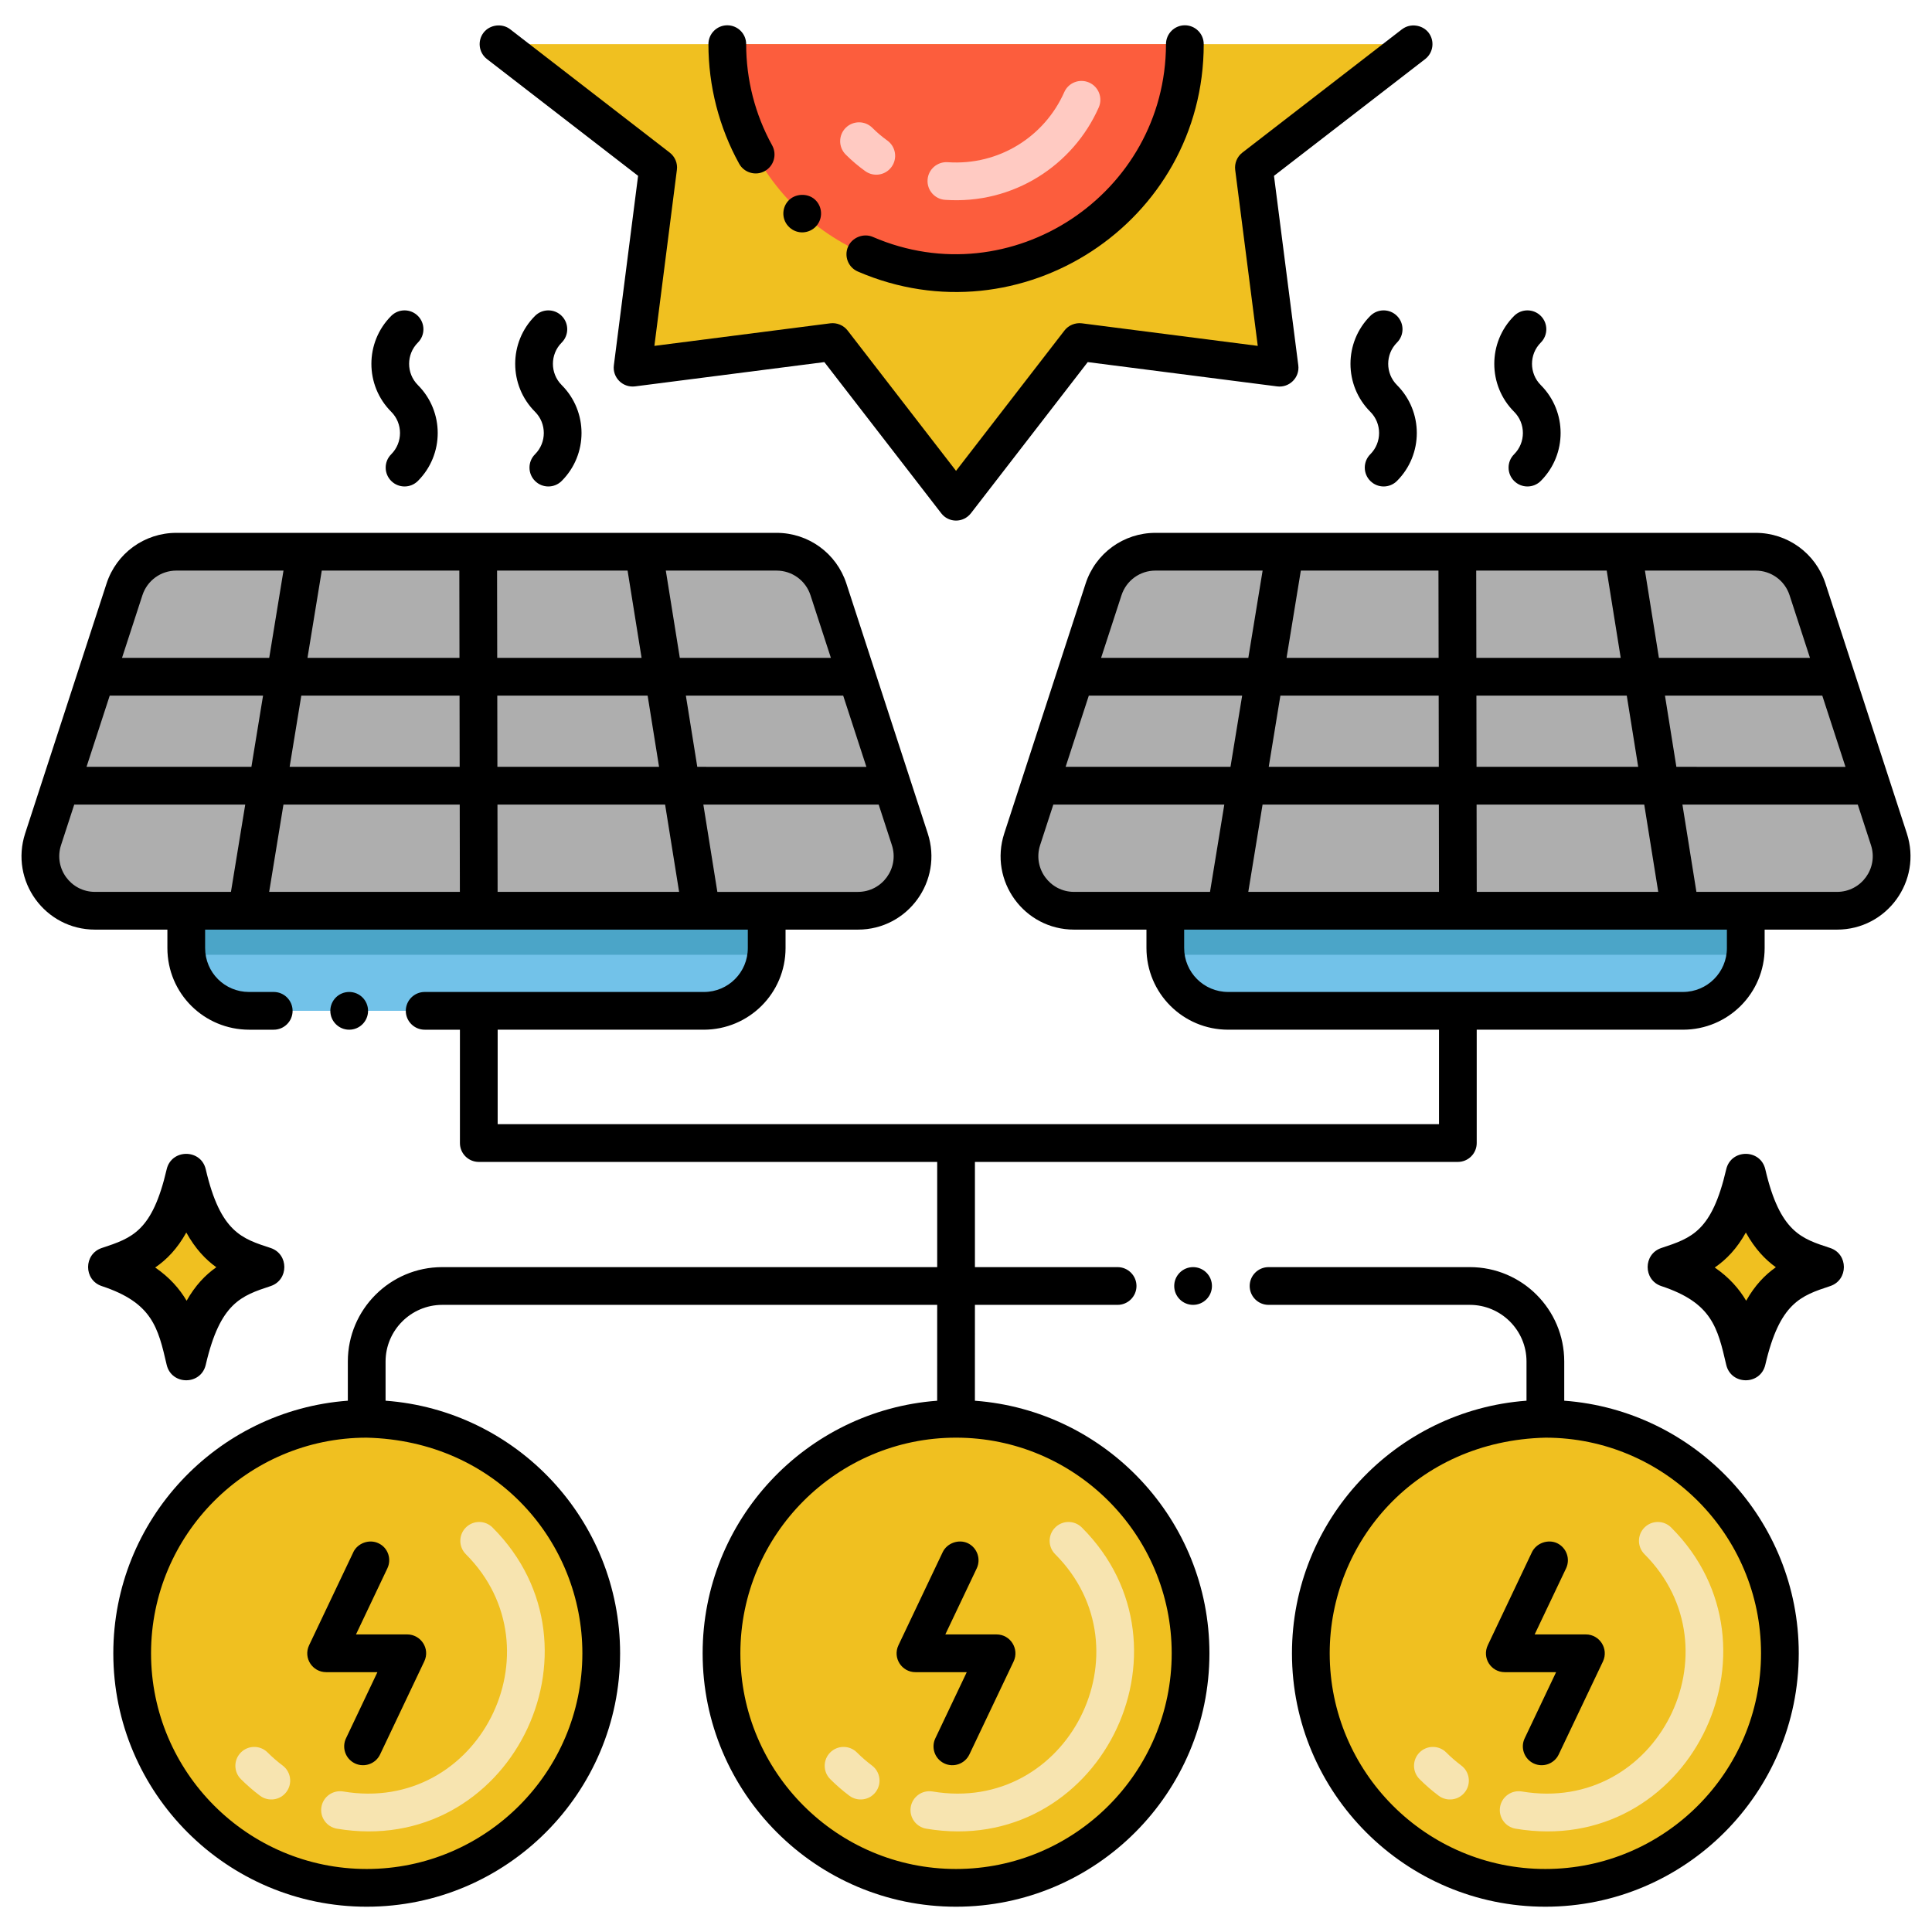 <?xml version="1.0" encoding="utf-8"?>
<!-- Generator: Adobe Illustrator 24.0.0, SVG Export Plug-In . SVG Version: 6.00 Build 0)  -->
<svg version="1.1" id="Layer_1" xmlns="http://www.w3.org/2000/svg" xmlns:xlink="http://www.w3.org/1999/xlink" x="0px" y="0px"
	 viewBox="0 0 256 256" enable-background="new 0 0 256 256" xml:space="preserve">
<g>
</g>
<g>
	<polygon fill="#F0C020" points="166.151,22.197 169.549,48.717 143.029,45.32 126.683,66.477 110.337,45.32 83.817,48.717 
		87.215,22.197 66.057,5.852 187.308,5.852 	"/>
	<path fill="#FC5D3D" d="M156.996,5.852c0,16.745-13.567,30.313-30.313,30.313S96.37,22.597,96.37,5.852H156.996z"/>
	<path fill="#AEAEAE" d="M102.895,73.107H23.371c-3.132,0-5.908,2.015-6.877,4.993L5.711,111.206
		c-1.522,4.674,1.961,9.473,6.877,9.473h101.09c4.916,0,8.4-4.799,6.877-9.473L109.773,78.1
		C108.803,75.122,106.027,73.107,102.895,73.107z"/>
	<path fill="#72C2E9" d="M101.59,120.682v4.93c0,0.308-0.017,0.608-0.05,0.899c-0.45,4.172-3.989,7.428-8.278,7.428H33.003
		c-4.289,0-7.828-3.256-8.278-7.428c-0.033-0.292-0.05-0.591-0.05-0.899v-4.93H101.59z"/>
	<path fill="#4BA5C8" d="M101.59,120.682v4.93c0,0.308-0.017,0.608-0.05,0.899H24.726c-0.033-0.292-0.05-0.591-0.05-0.899v-4.93
		H101.59z"/>
	<path fill="#AEAEAE" d="M232.629,73.107h-79.525c-3.132,0-5.908,2.015-6.877,4.993l-10.783,33.106
		c-1.522,4.674,1.961,9.473,6.877,9.473h101.09c4.916,0,8.4-4.799,6.877-9.473L239.507,78.1
		C238.537,75.122,235.761,73.107,232.629,73.107z"/>
	<path fill="#72C2E9" d="M231.324,120.682v4.93c0,0.308-0.017,0.608-0.05,0.899c-0.45,4.172-3.989,7.428-8.278,7.428h-60.259
		c-4.289,0-7.828-3.256-8.278-7.428c-0.033-0.292-0.05-0.591-0.05-0.899v-4.93H231.324z"/>
	<path fill="#4BA5C8" d="M231.324,120.682v4.93c0,0.308-0.017,0.608-0.05,0.899H154.46c-0.033-0.292-0.05-0.591-0.05-0.899v-4.93
		H231.324z"/>
	<circle fill="#F0C020" cx="48.591" cy="219.073" r="31.077"/>
	<circle fill="#F0C020" cx="126.679" cy="219.073" r="31.077"/>
	<circle fill="#F0C020" cx="204.768" cy="219.073" r="31.077"/>
	<path fill="#F0C020" d="M35.023,167.891c-3.961-1.309-8.051-2.453-10.348-12.345c-2.115,9.112-5.504,10.745-10.348,12.345
		c7.9,2.61,9.092,6.933,10.348,12.345C26.84,170.906,30.421,169.412,35.023,167.891z"/>
	<path d="M22.084,180.837c-1.147-4.945-1.905-8.212-8.591-10.421c-2.43-0.803-2.424-4.25,0-5.051
		c4.025-1.33,6.684-2.209,8.591-10.422c0.633-2.73,4.546-2.737,5.181,0c1.95,8.399,4.863,9.193,8.591,10.421
		c2.43,0.803,2.424,4.25,0,5.051c-3.881,1.282-6.686,2.209-8.591,10.421C26.63,183.58,22.722,183.58,22.084,180.837z
		 M20.565,167.952c1.914,1.314,3.222,2.815,4.164,4.403c1.141-2.017,2.462-3.405,3.934-4.439c-1.411-1.01-2.778-2.44-3.977-4.601
		C23.499,165.448,22.113,166.889,20.565,167.952z"/>
	<path fill="#F0C020" d="M241.672,167.891c-3.961-1.309-8.051-2.453-10.348-12.345c-2.115,9.112-5.504,10.745-10.348,12.345
		c7.9,2.61,9.092,6.933,10.348,12.345C233.489,170.906,237.07,169.412,241.672,167.891z"/>
	<path d="M228.733,180.837c-1.147-4.945-1.905-8.212-8.591-10.421c-2.43-0.803-2.424-4.25,0-5.051
		c4.025-1.33,6.684-2.209,8.591-10.422c0.633-2.73,4.546-2.737,5.181,0c1.95,8.399,4.863,9.193,8.591,10.421
		c2.43,0.803,2.424,4.25,0,5.051c-3.881,1.282-6.686,2.209-8.591,10.421C233.278,183.58,229.371,183.58,228.733,180.837z
		 M227.213,167.952c1.914,1.314,3.222,2.815,4.164,4.403c1.141-2.017,2.462-3.405,3.934-4.439c-1.411-1.01-2.778-2.44-3.977-4.601
		C230.148,165.448,228.762,166.889,227.213,167.952z"/>
	<path fill="#FFCAC2" d="M125.228,26.48c-1.377-0.097-2.416-1.291-2.32-2.668c0.097-1.377,1.287-2.41,2.668-2.32
		c6.846,0.473,12.861-3.445,15.442-9.279c0.557-1.263,2.033-1.834,3.297-1.275c1.263,0.558,1.833,2.035,1.275,3.297
		C142.212,21.876,134.305,27.111,125.228,26.48z M114.655,22.681c-0.921-0.66-1.794-1.402-2.598-2.206
		c-0.976-0.977-0.975-2.56,0.002-3.536c0.978-0.975,2.561-0.974,3.536,0.002c0.61,0.611,1.273,1.174,1.972,1.675
		c1.123,0.804,1.38,2.366,0.576,3.488C117.339,23.228,115.776,23.484,114.655,22.681z"/>
	<path fill="#F7E4B0" d="M44.64,242.309c-1.361-0.23-2.279-1.52-2.049-2.881c0.23-1.361,1.518-2.272,2.881-2.049
		c17.974,3.034,28.882-18.813,16.255-31.441c-0.977-0.976-0.977-2.559,0-3.535c0.976-0.977,2.56-0.977,3.535,0
		C81.267,218.406,67.464,246.155,44.64,242.309z M34.45,237.941c-0.889-0.667-1.74-1.407-2.53-2.197
		c-0.977-0.976-0.977-2.559,0-3.535c0.976-0.977,2.56-0.977,3.535,0c0.624,0.624,1.296,1.207,1.997,1.733
		c1.104,0.829,1.327,2.396,0.499,3.5C37.123,238.545,35.557,238.77,34.45,237.941z"/>
	<path fill="#F7E4B0" d="M122.729,242.309c-1.361-0.23-2.279-1.52-2.049-2.881c0.23-1.361,1.518-2.272,2.881-2.049
		c17.974,3.034,28.882-18.813,16.255-31.441c-0.977-0.976-0.977-2.559,0-3.535c0.976-0.977,2.56-0.977,3.535,0
		C159.356,218.406,145.552,246.155,122.729,242.309z M112.539,237.941c-0.889-0.667-1.74-1.407-2.53-2.197
		c-0.977-0.976-0.977-2.559,0-3.535c0.976-0.977,2.56-0.977,3.535,0c0.624,0.624,1.296,1.207,1.997,1.733
		c1.104,0.829,1.327,2.396,0.499,3.5C115.212,238.545,113.646,238.77,112.539,237.941z"/>
	<path fill="#F7E4B0" d="M200.817,242.309c-1.361-0.23-2.279-1.52-2.049-2.881c0.23-1.361,1.518-2.272,2.881-2.049
		c18.009,3.04,28.848-18.846,16.254-31.441c-0.976-0.976-0.976-2.559,0-3.536c0.977-0.976,2.559-0.976,3.536,0
		C237.378,218.342,223.716,246.167,200.817,242.309z M190.628,237.941c-0.889-0.667-1.74-1.407-2.53-2.197
		c-0.977-0.976-0.977-2.559,0-3.535c0.976-0.977,2.56-0.977,3.535,0c0.624,0.624,1.296,1.207,1.997,1.733
		c1.104,0.829,1.327,2.396,0.499,3.5C193.301,238.545,191.734,238.77,190.628,237.941z"/>
	<path d="M189.29,4.321c-0.82-1.05-2.44-1.27-3.5-0.45h-0.01l-21.16,16.35c-0.7,0.54-1.06,1.42-0.95,2.29l2.99,23.32l-23.31-2.99
		c-0.87-0.11-1.77,0.26-2.3,0.95l-14.37,18.6l-14.37-18.6c-0.53-0.69-1.43-1.06-2.29-0.95l-23.31,2.99l2.98-23.32
		c0.12-0.87-0.25-1.75-0.95-2.29L67.59,3.87c-1.07-0.82-2.69-0.61-3.51,0.45c-0.842,1.089-0.651,2.658,0.45,3.51l20.02,15.47
		l-3.21,25.1c-0.209,1.61,1.16,2.991,2.79,2.8l25.1-3.22l15.48,20.02c0.982,1.296,2.929,1.318,3.95,0l15.47-20.02l25.1,3.22
		c1.593,0.207,3.013-1.16,2.8-2.8l-3.22-25.1l20.03-15.47C189.93,6.99,190.13,5.41,189.29,4.321z"/>
	<path d="M101.33,22.671c1.21-0.66,1.65-2.19,0.99-3.4c-2.26-4.08-3.45-8.72-3.45-13.42c0-1.38-1.12-2.5-2.5-2.5
		c-1.38,0-2.5,1.12-2.5,2.5c0,5.54,1.41,11.02,4.07,15.84C98.622,22.93,100.184,23.322,101.33,22.671z"/>
	<path d="M108.15,29.97c0.92-1.02,0.85-2.6-0.17-3.53c-0.98-0.89-2.64-0.81-3.53,0.17c-0.916,0.997-0.876,2.589,0.17,3.53
		C105.632,31.065,107.2,30.999,108.15,29.97z"/>
	<path d="M113.67,35.981c21.553,9.311,45.83-6.459,45.83-30.13c0-1.38-1.12-2.5-2.5-2.5c-1.38,0-2.5,1.12-2.5,2.5
		c-0.039,19.884-20.523,33.471-38.85,25.54c-1.24-0.53-2.75,0.08-3.28,1.3C111.817,33.96,112.399,35.438,113.67,35.981z"/>
	<circle cx="46.27" cy="133.941" r="2.5"/>
	<path d="M51.838,63.727c0.976,0.977,2.56,0.977,3.535,0c3.502-3.501,3.502-9.2,0-12.702c-1.552-1.553-1.552-4.079,0-5.631
		c0.977-0.976,0.977-2.559,0-3.535c-0.976-0.977-2.56-0.977-3.535,0c-3.502,3.502-3.502,9.2,0,12.702
		c1.553,1.553,1.553,4.079,0,5.632C50.861,61.168,50.861,62.751,51.838,63.727z"/>
	<path d="M70.893,63.727c0.976,0.977,2.56,0.977,3.535,0c3.502-3.501,3.502-9.2,0-12.702c-1.552-1.553-1.552-4.079,0-5.631
		c0.977-0.976,0.977-2.559,0-3.535c-0.976-0.977-2.56-0.977-3.535,0c-3.502,3.502-3.502,9.2,0,12.702
		c1.553,1.553,1.553,4.079,0,5.632C69.916,61.168,69.916,62.751,70.893,63.727z"/>
	<path d="M181.572,63.727c0.976,0.977,2.56,0.977,3.535,0c3.502-3.501,3.502-9.2,0-12.702c-1.552-1.553-1.552-4.079,0-5.631
		c0.977-0.976,0.977-2.559,0-3.535c-0.976-0.977-2.56-0.977-3.535,0c-3.502,3.502-3.502,9.2,0,12.702
		c1.553,1.553,1.553,4.079,0,5.632C180.596,61.168,180.596,62.751,181.572,63.727z"/>
	<path d="M200.627,63.727c0.976,0.977,2.56,0.977,3.535,0c3.502-3.501,3.502-9.2,0-12.702c-1.552-1.553-1.552-4.079,0-5.631
		c0.977-0.976,0.977-2.559,0-3.535c-0.976-0.977-2.56-0.977-3.535,0c-3.502,3.502-3.502,9.2,0,12.702
		c1.553,1.553,1.553,4.079,0,5.632C199.65,61.168,199.65,62.751,200.627,63.727z"/>
	<path d="M252.667,110.431l-10.783-33.106c-1.309-4.019-5.028-6.719-9.254-6.719h-79.525c-4.226,0-7.945,2.7-9.254,6.719
		l-10.782,33.106c-2.051,6.297,2.631,12.748,9.254,12.748h9.588v2.433c0,5.991,4.834,10.828,10.828,10.828h27.936v12.52H65.943
		v-12.519H93.26c5.966-0.011,10.83-4.815,10.83-10.83v-2.432h9.588c6.622,0,11.305-6.45,9.254-12.748L112.15,77.325
		c-1.31-4.019-5.028-6.719-9.254-6.719H23.371c-4.227,0-7.946,2.7-9.254,6.719L3.334,110.431
		c-2.051,6.297,2.632,12.748,9.254,12.748h9.592v2.432c0,6.068,4.893,10.819,10.82,10.83h3.27c1.38,0,2.5-1.12,2.5-2.5
		c0-1.37-1.11-2.49-2.48-2.5c-0.01,0-0.01,0-0.02,0h-3.28c-3.191,0-5.81-2.561-5.81-5.83v-2.43h71.91v2.43
		c0,3.236-2.601,5.83-5.81,5.83c-47.676,0-21.24,0-37.01,0c-1.37,0-2.5,1.12-2.5,2.5s1.13,2.5,2.5,2.5h4.673v15.019
		c0,1.381,1.119,2.5,2.5,2.5h60.74v13.941H58.59c-6.89,0-12.5,5.61-12.5,12.5v5.199c-17.349,1.285-31.076,15.801-31.076,33.473
		c0,18.514,15.063,33.577,33.577,33.577s33.576-15.063,33.576-33.577c0-17.673-13.727-32.189-31.077-33.473v-5.199
		c0.01-4.13,3.37-7.49,7.5-7.5h65.593l-0.003,12.703c-17.349,1.285-31.077,15.797-31.077,33.469
		c0,18.514,15.063,33.577,33.577,33.577s33.576-15.063,33.576-33.577c0-17.672-13.727-32.184-31.076-33.469l0.003-12.703h18.907
		c1.37,0,2.5-1.12,2.5-2.5s-1.13-2.5-2.5-2.5h-18.907v-13.941h63.99c1.381,0,2.5-1.119,2.5-2.5v-15.02h27.324
		c5.984,0,10.828-4.822,10.828-10.828v-2.433h9.588C250.035,123.179,254.717,116.728,252.667,110.431z M42.637,75.607h18.227
		l0.019,11.564H40.743L42.637,75.607z M39.924,92.171h20.968l0.016,9.44h-22.53L39.924,92.171z M18.87,78.874
		c0.637-1.955,2.445-3.268,4.5-3.268h14.194l-1.891,11.564H16.168L18.87,78.874z M30.602,118.179H12.588
		c-3.221,0-5.497-3.137-4.5-6.199l1.749-5.37h22.658L30.602,118.179z M33.312,101.611H11.465l3.075-9.44h20.316L33.312,101.611z
		 M35.665,118.179l1.894-11.568h23.357l0.019,11.568H35.665z M65.864,75.607h17.294l1.855,11.564H65.884L65.864,75.607z
		 M65.892,92.171h19.922l1.514,9.44H65.908L65.892,92.171z M65.936,118.179l-0.019-11.568H88.13l1.855,11.568H65.936z
		 M88.224,75.607h14.671c2.055,0,3.864,1.313,4.5,3.268l2.702,8.296H90.079L88.224,75.607z M90.881,92.171h20.845l3.077,9.446
		c-6.836-0.006-14.423-0.006-22.408-0.006L90.881,92.171z M95.053,118.179l-1.855-11.568h23.232l1.749,5.37
		c0.997,3.063-1.281,6.199-4.5,6.199H95.053z M77.167,219.073c0,15.757-12.819,28.577-28.576,28.577
		c-15.757,0-28.577-12.819-28.577-28.577c0-15.746,12.802-28.558,28.545-28.575C65.747,190.897,77.167,204.319,77.167,219.073z
		 M155.256,219.073c0,15.757-12.819,28.577-28.576,28.577c-15.757,0-28.577-12.819-28.577-28.577
		c0-15.757,12.819-28.576,28.577-28.576C142.437,190.497,155.256,203.316,155.256,219.073z M244.537,101.617
		c-6.837-0.006-14.42-0.006-22.408-0.006l-1.512-9.44h20.844L244.537,101.617z M232.629,75.607c2.055,0,3.864,1.313,4.5,3.268
		l2.702,8.296h-20.016l-1.852-11.564H232.629z M219.726,118.179h-24.051l-0.019-11.568h22.215L219.726,118.179z M217.069,101.611
		h-21.421l-0.016-9.44h19.923L217.069,101.611z M212.898,75.607l1.855,11.564h-19.129l-0.019-11.564H212.898z M190.675,118.179
		h-25.271l1.892-11.568h23.36L190.675,118.179z M172.367,75.607h18.237l0.019,11.564h-20.148L172.367,75.607z M169.658,92.171
		h20.974l0.016,9.44h-22.534L169.658,92.171z M148.604,78.874c0.637-1.955,2.445-3.268,4.5-3.268h14.199l-1.894,11.564h-19.508
		L148.604,78.874z M144.274,92.171c5.642,0,12.613,0,20.318,0l-1.546,9.44h-21.846L144.274,92.171z M142.322,118.179
		c-3.22,0-5.497-3.137-4.5-6.199l1.749-5.37h22.656l-1.894,11.568H142.322z M228.824,125.612c0,3.226-2.602,5.828-5.828,5.828
		h-29.819c-0.002,0-0.003,0-0.005,0s-0.003,0-0.005,0h-30.431c-3.228,0-5.828-2.609-5.828-5.828v-2.43h71.915V125.612z
		 M243.412,118.179h-18.629l-1.853-11.568h23.234l1.749,5.37C248.91,115.042,246.632,118.179,243.412,118.179z"/>
	<path d="M46.82,205.66v0.01l-5.86,12.33c-0.799,1.683,0.436,3.57,2.26,3.57h6.79l-4.16,8.76c-0.567,1.175-0.133,2.696,1.18,3.33
		c1.265,0.596,2.748,0.041,3.33-1.18l5.86-12.34c0.812-1.71-0.481-3.57-2.26-3.57h-6.79l4.16-8.76
		c0.573-1.187,0.118-2.714-1.18-3.32C48.94,203.91,47.4,204.461,46.82,205.66z"/>
	<path d="M124.91,205.671l-5.86,12.33c-0.797,1.679,0.433,3.57,2.26,3.57h6.79l-4.16,8.76c-0.572,1.183-0.125,2.699,1.18,3.33
		c1.278,0.602,2.758,0.025,3.33-1.19l5.86-12.32c0.779-1.664-0.425-3.58-2.26-3.58h-6.79l4.16-8.75c0.59-1.25,0.06-2.74-1.18-3.34
		C127.02,203.91,125.48,204.47,124.91,205.671z"/>
	<path d="M202.99,205.671l-5.85,12.33c-0.784,1.655,0.397,3.57,2.26,3.57h6.79l-4.16,8.76c-0.6,1.24-0.06,2.74,1.18,3.33
		c1.268,0.598,2.753,0.035,3.33-1.19l5.86-12.32c0.791-1.689-0.458-3.58-2.26-3.58h-6.79l4.16-8.75
		c0.596-1.254,0.062-2.74-1.18-3.34C205.11,203.91,203.57,204.47,202.99,205.671z"/>
	<path d="M194.77,167.901h-26.68c-1.38,0-2.5,1.12-2.5,2.5s1.12,2.5,2.5,2.5h26.68c4.13,0.01,7.5,3.37,7.5,7.5v5.199
		c-17.351,1.284-31.078,15.801-31.078,33.473c0,18.514,15.063,33.577,33.577,33.577s33.576-15.063,33.576-33.577
		c0-17.672-13.726-32.188-31.075-33.473v-5.199C207.27,173.51,201.67,167.901,194.77,167.901z M233.345,219.073
		c0,15.757-12.819,28.577-28.576,28.577c-15.757,0-28.577-12.819-28.577-28.577c0-14.715,11.37-28.172,28.609-28.575
		C220.543,190.515,233.345,203.327,233.345,219.073z"/>
	<circle cx="158.09" cy="170.401" r="2.5"/>
</g>
</svg>
